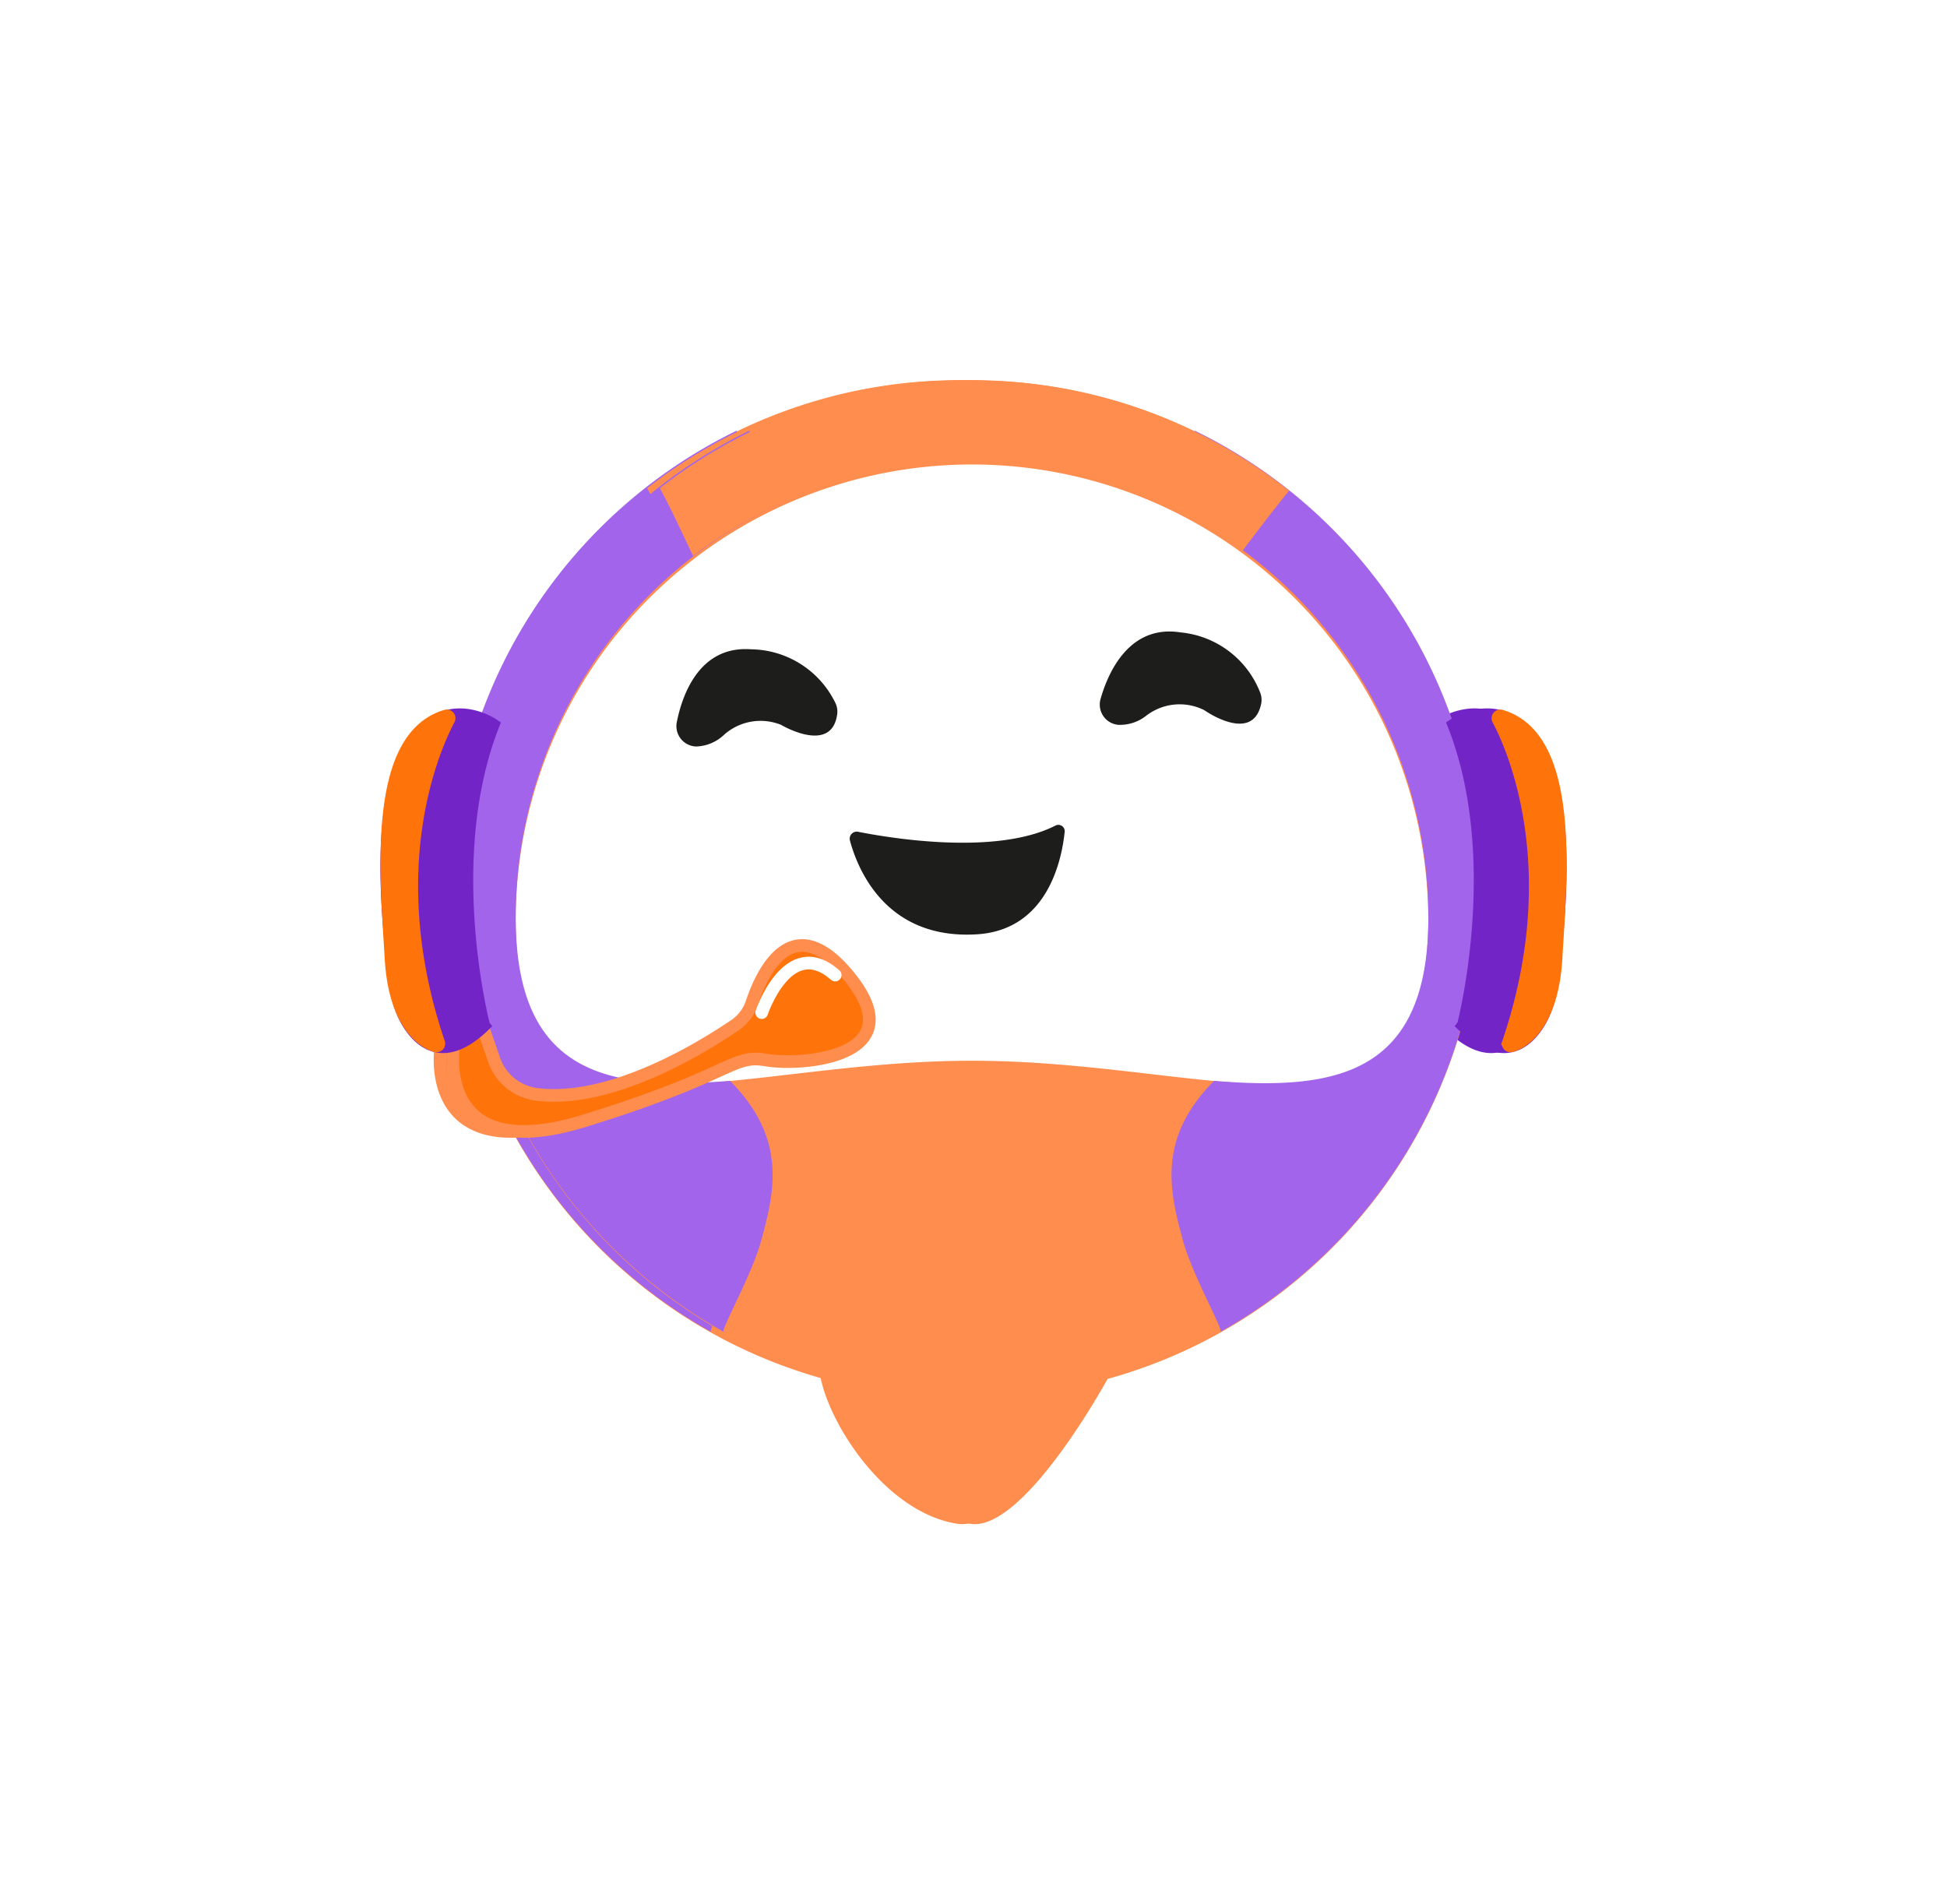 <svg xmlns="http://www.w3.org/2000/svg" xmlns:xlink="http://www.w3.org/1999/xlink" width="153.687" height="150.314" viewBox="0 0 153.687 150.314"><defs><style>.a{fill:#ff8d4e;}.b{fill:#fff;}.c{fill:#a264ea;}.d{fill:#bc86ff;}.e{fill:#7224c7;stroke:#7224c7;}.e,.f,.h,.i{stroke-miterlimit:10;}.f,.h{fill:#ff730b;}.f{stroke:#ff730b;}.g{fill:#1d1d1b;}.h{stroke:#ff8d4e;}.i{fill:none;stroke:#fff;stroke-linecap:round;}.j{filter:url(#bk);}.k{filter:url(#bi);}.l{filter:url(#bg);}.m{filter:url(#be);}.n{filter:url(#bc);}.o{filter:url(#ba);}.p{filter:url(#ay);}.q{filter:url(#aw);}.r{filter:url(#au);}.s{filter:url(#as);}.t{filter:url(#aq);}.u{filter:url(#ao);}.v{filter:url(#am);}.w{filter:url(#ak);}.x{filter:url(#ai);}.y{filter:url(#ag);}.z{filter:url(#ae);}.aa{filter:url(#ac);}.ab{filter:url(#aa);}.ac{filter:url(#y);}.ad{filter:url(#w);}.ae{filter:url(#u);}.af{filter:url(#s);}.ag{filter:url(#q);}.ah{filter:url(#o);}.ai{filter:url(#m);}.aj{filter:url(#k);}.ak{filter:url(#i);}.al{filter:url(#g);}.am{filter:url(#e);}.an{filter:url(#c);}.ao{filter:url(#a);}</style><filter id="a" x="5.578" y="0" width="140.295" height="150.314" filterUnits="userSpaceOnUse"><feOffset dx="5" dy="10" input="SourceAlpha"/><feGaussianBlur stdDeviation="10" result="b"/><feFlood flood-color="#6f2ec3" flood-opacity="0.2"/><feComposite operator="in" in2="b"/><feComposite in="SourceGraphic"/></filter><filter id="c" x="9.705" y="6.47" width="132.042" height="109.134" filterUnits="userSpaceOnUse"><feOffset dx="5" dy="10" input="SourceAlpha"/><feGaussianBlur stdDeviation="10" result="d"/><feFlood flood-color="#6f2ec3" flood-opacity="0.2"/><feComposite operator="in" in2="d"/><feComposite in="SourceGraphic"/></filter><filter id="e" x="5.578" y="4.003" width="85.354" height="131.12" filterUnits="userSpaceOnUse"><feOffset dx="5" dy="10" input="SourceAlpha"/><feGaussianBlur stdDeviation="10" result="f"/><feFlood flood-color="#6f2ec3" flood-opacity="0.2"/><feComposite operator="in" in2="f"/><feComposite in="SourceGraphic"/></filter><filter id="g" x="60.52" y="4.003" width="85.354" height="131.12" filterUnits="userSpaceOnUse"><feOffset dx="5" dy="10" input="SourceAlpha"/><feGaussianBlur stdDeviation="10" result="h"/><feFlood flood-color="#6f2ec3" flood-opacity="0.2"/><feComposite operator="in" in2="h"/><feComposite in="SourceGraphic"/></filter><filter id="i" x="86.37" y="57.318" width="60" height="60" filterUnits="userSpaceOnUse"><feOffset dx="5" dy="10" input="SourceAlpha"/><feGaussianBlur stdDeviation="10" result="j"/><feFlood flood-color="#6f2ec3" flood-opacity="0.2"/><feComposite operator="in" in2="j"/><feComposite in="SourceGraphic"/></filter><filter id="k" x="83.149" y="25.918" width="69.54" height="87.21" filterUnits="userSpaceOnUse"><feOffset dx="5" dy="10" input="SourceAlpha"/><feGaussianBlur stdDeviation="10" result="l"/><feFlood flood-color="#6f2ec3" flood-opacity="0.2"/><feComposite operator="in" in2="l"/><feComposite in="SourceGraphic"/></filter><filter id="m" x="86.728" y="26.008" width="65.897" height="87.065" filterUnits="userSpaceOnUse"><feOffset dx="5" dy="10" input="SourceAlpha"/><feGaussianBlur stdDeviation="10" result="n"/><feFlood flood-color="#6f2ec3" flood-opacity="0.2"/><feComposite operator="in" in2="n"/><feComposite in="SourceGraphic"/></filter><filter id="o" x="21.082" y="0.031" width="109.667" height="73.86" filterUnits="userSpaceOnUse"><feOffset dx="5" dy="10" input="SourceAlpha"/><feGaussianBlur stdDeviation="10" result="p"/><feFlood flood-color="#6f2ec3" flood-opacity="0.2"/><feComposite operator="in" in2="p"/><feComposite in="SourceGraphic"/></filter><filter id="q" x="35.951" y="36.587" width="76.917" height="67.453" filterUnits="userSpaceOnUse"><feOffset dx="5" dy="10" input="SourceAlpha"/><feGaussianBlur stdDeviation="10" result="r"/><feFlood flood-color="#6f2ec3" flood-opacity="0.2"/><feComposite operator="in" in2="r"/><feComposite in="SourceGraphic"/></filter><filter id="s" x="4.197" y="44.113" width="93.919" height="75.723" filterUnits="userSpaceOnUse"><feOffset dx="5" dy="10" input="SourceAlpha"/><feGaussianBlur stdDeviation="10" result="t"/><feFlood flood-color="#6f2ec3" flood-opacity="0.2"/><feComposite operator="in" in2="t"/><feComposite in="SourceGraphic"/></filter><filter id="u" x="28.489" y="45.521" width="67.134" height="65.045" filterUnits="userSpaceOnUse"><feOffset dx="5" dy="10" input="SourceAlpha"/><feGaussianBlur stdDeviation="10" result="v"/><feFlood flood-color="#6f2ec3" flood-opacity="0.2"/><feComposite operator="in" in2="v"/><feComposite in="SourceGraphic"/></filter><filter id="w" x="23.318" y="18.68" width="73.372" height="73.372" filterUnits="userSpaceOnUse"><feOffset dx="5" dy="10" input="SourceAlpha"/><feGaussianBlur stdDeviation="10" result="x"/><feFlood flood-color="#6f2ec3" flood-opacity="0.2"/><feComposite operator="in" in2="x"/><feComposite in="SourceGraphic"/></filter><filter id="y" x="27.083" y="19.462" width="68.602" height="68.262" filterUnits="userSpaceOnUse"><feOffset dx="5" dy="10" input="SourceAlpha"/><feGaussianBlur stdDeviation="10" result="z"/><feFlood flood-color="#6f2ec3" flood-opacity="0.2"/><feComposite operator="in" in2="z"/><feComposite in="SourceGraphic"/></filter><filter id="aa" x="25.43" y="25.073" width="65.443" height="65.285" filterUnits="userSpaceOnUse"><feOffset dx="5" dy="10" input="SourceAlpha"/><feGaussianBlur stdDeviation="10" result="ab"/><feFlood flood-color="#6f2ec3" flood-opacity="0.2"/><feComposite operator="in" in2="ab"/><feComposite in="SourceGraphic"/></filter><filter id="ac" x="55.534" y="17.903" width="73.372" height="73.372" filterUnits="userSpaceOnUse"><feOffset dx="5" dy="10" input="SourceAlpha"/><feGaussianBlur stdDeviation="10" result="ad"/><feFlood flood-color="#6f2ec3" flood-opacity="0.2"/><feComposite operator="in" in2="ad"/><feComposite in="SourceGraphic"/></filter><filter id="ae" x="59.3" y="18.685" width="68.602" height="68.262" filterUnits="userSpaceOnUse"><feOffset dx="5" dy="10" input="SourceAlpha"/><feGaussianBlur stdDeviation="10" result="af"/><feFlood flood-color="#6f2ec3" flood-opacity="0.2"/><feComposite operator="in" in2="af"/><feComposite in="SourceGraphic"/></filter><filter id="ag" x="57.647" y="24.296" width="65.443" height="65.285" filterUnits="userSpaceOnUse"><feOffset dx="5" dy="10" input="SourceAlpha"/><feGaussianBlur stdDeviation="10" result="ah"/><feFlood flood-color="#6f2ec3" flood-opacity="0.2"/><feComposite operator="in" in2="ah"/><feComposite in="SourceGraphic"/></filter><filter id="ai" x="6.578" y="0.001" width="140.294" height="150.312" filterUnits="userSpaceOnUse"><feOffset dx="6" dy="10" input="SourceAlpha"/><feGaussianBlur stdDeviation="10" result="aj"/><feFlood flood-color="#6f2ec3" flood-opacity="0.243"/><feComposite operator="in" in2="aj"/><feComposite in="SourceGraphic"/></filter><filter id="ak" x="10.705" y="6.471" width="132.041" height="109.133" filterUnits="userSpaceOnUse"><feOffset dx="6" dy="10" input="SourceAlpha"/><feGaussianBlur stdDeviation="10" result="al"/><feFlood flood-color="#6f2ec3" flood-opacity="0.243"/><feComposite operator="in" in2="al"/><feComposite in="SourceGraphic"/></filter><filter id="am" x="6.578" y="4.003" width="85.354" height="131.119" filterUnits="userSpaceOnUse"><feOffset dx="6" dy="10" input="SourceAlpha"/><feGaussianBlur stdDeviation="10" result="an"/><feFlood flood-color="#6f2ec3" flood-opacity="0.243"/><feComposite operator="in" in2="an"/><feComposite in="SourceGraphic"/></filter><filter id="ao" x="61.519" y="4.003" width="85.354" height="131.119" filterUnits="userSpaceOnUse"><feOffset dx="6" dy="10" input="SourceAlpha"/><feGaussianBlur stdDeviation="10" result="ap"/><feFlood flood-color="#6f2ec3" flood-opacity="0.243"/><feComposite operator="in" in2="ap"/><feComposite in="SourceGraphic"/></filter><filter id="aq" x="87.368" y="57.318" width="60" height="60" filterUnits="userSpaceOnUse"><feOffset dx="6" dy="10" input="SourceAlpha"/><feGaussianBlur stdDeviation="10" result="ar"/><feFlood flood-color="#6f2ec3" flood-opacity="0.243"/><feComposite operator="in" in2="ar"/><feComposite in="SourceGraphic"/></filter><filter id="as" x="84.148" y="25.918" width="69.539" height="87.21" filterUnits="userSpaceOnUse"><feOffset dx="6" dy="10" input="SourceAlpha"/><feGaussianBlur stdDeviation="10" result="at"/><feFlood flood-color="#6f2ec3" flood-opacity="0.243"/><feComposite operator="in" in2="at"/><feComposite in="SourceGraphic"/></filter><filter id="au" x="87.727" y="26.009" width="65.896" height="87.064" filterUnits="userSpaceOnUse"><feOffset dx="6" dy="10" input="SourceAlpha"/><feGaussianBlur stdDeviation="10" result="av"/><feFlood flood-color="#6f2ec3" flood-opacity="0.243"/><feComposite operator="in" in2="av"/><feComposite in="SourceGraphic"/></filter><filter id="aw" x="22.082" y="0.031" width="109.666" height="73.86" filterUnits="userSpaceOnUse"><feOffset dx="6" dy="10" input="SourceAlpha"/><feGaussianBlur stdDeviation="10" result="ax"/><feFlood flood-color="#6f2ec3" flood-opacity="0.243"/><feComposite operator="in" in2="ax"/><feComposite in="SourceGraphic"/></filter><filter id="ay" x="37.067" y="35.114" width="76.972" height="68.669" filterUnits="userSpaceOnUse"><feOffset dx="6" dy="10" input="SourceAlpha"/><feGaussianBlur stdDeviation="10" result="az"/><feFlood flood-color="#6f2ec3" flood-opacity="0.243"/><feComposite operator="in" in2="az"/><feComposite in="SourceGraphic"/></filter><filter id="ba" x="23.39" y="21.235" width="72.705" height="67.689" filterUnits="userSpaceOnUse"><feOffset dx="6" dy="10" input="SourceAlpha"/><feGaussianBlur stdDeviation="10" result="bb"/><feFlood flood-color="#6f2ec3" flood-opacity="0.243"/><feComposite operator="in" in2="bb"/><feComposite in="SourceGraphic"/></filter><filter id="bc" x="56.815" y="19.851" width="72.767" height="67.377" filterUnits="userSpaceOnUse"><feOffset dx="6" dy="10" input="SourceAlpha"/><feGaussianBlur stdDeviation="10" result="bd"/><feFlood flood-color="#6f2ec3" flood-opacity="0.243"/><feComposite operator="in" in2="bd"/><feComposite in="SourceGraphic"/></filter><filter id="be" x="5.197" y="44.113" width="93.918" height="75.722" filterUnits="userSpaceOnUse"><feOffset dx="6" dy="10" input="SourceAlpha"/><feGaussianBlur stdDeviation="10" result="bf"/><feFlood flood-color="#6f2ec3" flood-opacity="0.243"/><feComposite operator="in" in2="bf"/><feComposite in="SourceGraphic"/></filter><filter id="bg" x="29.488" y="45.521" width="67.134" height="65.045" filterUnits="userSpaceOnUse"><feOffset dx="6" dy="10" input="SourceAlpha"/><feGaussianBlur stdDeviation="10" result="bh"/><feFlood flood-color="#6f2ec3" flood-opacity="0.243"/><feComposite operator="in" in2="bh"/><feComposite in="SourceGraphic"/></filter><filter id="bi" x="0" y="25.918" width="69.539" height="87.21" filterUnits="userSpaceOnUse"><feOffset dx="6" dy="10" input="SourceAlpha"/><feGaussianBlur stdDeviation="10" result="bj"/><feFlood flood-color="#6f2ec3" flood-opacity="0.243"/><feComposite operator="in" in2="bj"/><feComposite in="SourceGraphic"/></filter><filter id="bk" x="0.064" y="26.009" width="65.896" height="87.064" filterUnits="userSpaceOnUse"><feOffset dx="6" dy="10" input="SourceAlpha"/><feGaussianBlur stdDeviation="10" result="bl"/><feFlood flood-color="#6f2ec3" flood-opacity="0.243"/><feComposite operator="in" in2="bl"/><feComposite in="SourceGraphic"/></filter></defs><g transform="translate(24.526 20)"><g transform="translate(-11449.438 435.833)"><g class="ao" transform="matrix(1, 0, 0, 1, 11424.91, -455.83)"><path class="a" d="M612.738,150.547a40.148,40.148,0,1,0-51.089,38.638l-.007.008c.833,3.952,5.278,10.663,10.825,11.5,4.171.626,10.61-11.061,10.816-11.437A40.163,40.163,0,0,0,612.738,150.547Z" transform="translate(-501.86 -90.4)"/></g><g class="an" transform="matrix(1, 0, 0, 1, 11424.91, -455.83)"><path class="b" d="M621.682,173.385c0,19.894-16.127,11.238-36.021,11.238s-36.021,8.655-36.021-11.238a36.021,36.021,0,1,1,72.042,0Z" transform="translate(-514.94 -110.89)"/></g><g class="am" transform="matrix(1, 0, 0, 1, 11424.91, -455.83)"><path class="c" d="M553.488,178.405c-9.579.787-16.918-.453-16.918-12.885A36.028,36.028,0,0,1,557.8,132.668a30.829,30.829,0,0,0-2.8-5.587,40.158,40.158,0,0,0-2.041,71.12c-.017-.513,2.27-4.568,2.978-7.167C557,187.144,558.011,182.972,553.488,178.405Z" transform="translate(-501.86 -103.08)"/></g><g class="al" transform="matrix(1, 0, 0, 1, 11424.91, -455.83)"><path class="c" d="M765.727,178.405c9.579.787,16.918-.453,16.918-12.885a36.028,36.028,0,0,0-21.228-32.853,30.822,30.822,0,0,1,2.8-5.587,40.158,40.158,0,0,1,2.041,71.12c.017-.513-2.27-4.568-2.978-7.167C762.219,187.144,761.2,182.972,765.727,178.405Z" transform="translate(-675.9 -103.08)"/></g><g class="ak" transform="matrix(1, 0, 0, 1, 11424.91, -455.83)"><path class="d" d="M869.152,349.281" transform="translate(-757.78 -271.96)"/></g><g class="aj" transform="matrix(1, 0, 0, 1, 11424.91, -455.83)"><path class="e" d="M858.275,221.294s4.58-3.148,7.195,3.091c2.184,5.212.823,15.075.4,17.94a6.584,6.584,0,0,1-.935,2.585c-.965,1.516-2.853,3.084-5.916.132C859.02,245.042,862.462,231.927,858.275,221.294Z" transform="translate(-749.52 -174.08)"/></g><g class="ai" transform="matrix(1, 0, 0, 1, 11424.91, -455.83)"><path class="f" d="M872.8,221.172c1.045,1.958,5.523,11.606.8,25.541a.182.182,0,0,0,.213.238c.816-.2,3.238-1.52,3.549-6.9.373-6.429,1.473-17.434-4.345-19.143A.185.185,0,0,0,872.8,221.172Z" transform="translate(-760.54 -174.39)"/></g><g class="ah" transform="matrix(1, 0, 0, 1, 11424.91, -455.83)"><path class="a" d="M621.763,117a35.856,35.856,0,0,1,21.289,6.964c1.206-1.592,2.411-3.184,3.671-4.732a40.148,40.148,0,0,0-49.667-.2c.958,1.79,1.749,3.525,2.622,5.358A36.173,36.173,0,0,1,621.763,117Z" transform="translate(-550.97 -90.5)"/></g><g class="ag" transform="matrix(1, 0, 0, 1, 11424.91, -455.83)"><path class="g" d="M659.683,263.072c2.7.518,10.949,1.836,15.529-.148a.507.507,0,0,1,.731.439c-.188,1.964-1.217,6.763-6.77,6.959-7.177.254-9.493-4.711-10.123-6.657C658.936,263.314,659.276,262.994,659.683,263.072Z" transform="translate(-598.08 -206.29)"/></g><g class="af" transform="matrix(1, 0, 0, 1, 11424.91, -455.83)"><path class="h" d="M528.982,304.41s-1.552,9.5,10.244,5.886,11.676-5.3,14.445-4.818,11.917-.214,6.38-6.786c-4.384-5.2-6.73-.1-7.518,2.251a3.489,3.489,0,0,1-1.339,1.781c-2.643,1.8-9.854,6.242-15.726,5.453a4.1,4.1,0,0,1-3.3-2.752l-.9-2.6S529.213,303.1,528.982,304.41Z" transform="translate(-499.18 -231.8)"/></g><g class="ae" transform="matrix(1, 0, 0, 1, 11424.91, -455.83)"><path class="i" d="M630.563,306.113s2.092-6.231,5.8-2.963" transform="translate(-576.44 -236.18)"/></g><g class="ad" transform="matrix(1, 0, 0, 1, 11424.91, -455.83)"><circle cx="6.686" cy="6.686" r="6.686" transform="translate(48.32 38.68)"/></g><g class="ac" transform="matrix(1, 0, 0, 1, 11424.91, -455.83)"><ellipse class="b" cx="2.059" cy="3.916" rx="2.059" ry="3.916" transform="translate(52.08 42.56) rotate(-48.71)"/></g><g class="ab" transform="matrix(1, 0, 0, 1, 11424.91, -455.83)"><ellipse class="b" cx="1.467" cy="2.334" rx="1.467" ry="2.334" transform="translate(50.43 47.28) rotate(-48.71)"/></g><g class="aa" transform="matrix(1, 0, 0, 1, 11424.91, -455.83)"><circle cx="6.686" cy="6.686" r="6.686" transform="translate(80.53 37.9)"/></g><g class="z" transform="matrix(1, 0, 0, 1, 11424.91, -455.83)"><ellipse class="b" cx="2.059" cy="3.916" rx="2.059" ry="3.916" transform="translate(84.3 41.78) rotate(-48.71)"/></g><g class="y" transform="matrix(1, 0, 0, 1, 11424.91, -455.83)"><ellipse class="b" cx="1.467" cy="2.334" rx="1.467" ry="2.334" transform="translate(82.65 46.5) rotate(-48.71)"/></g></g><g transform="translate(-9128.794 743.834)"><g class="x" transform="matrix(1, 0, 0, 1, 9104.27, -763.83)"><path class="a" d="M167.737,144.546a40.147,40.147,0,1,0-51.088,38.637l-.007.008c.833,3.952,5.278,10.663,10.825,11.5,4.171.626,10.61-11.061,10.815-11.437A40.162,40.162,0,0,0,167.737,144.546Z" transform="translate(-56.86 -84.4)"/></g><g class="w" transform="matrix(1, 0, 0, 1, 9104.27, -763.83)"><path class="b" d="M176.681,167.385c0,19.894-16.127,11.238-36.021,11.238s-36.021,8.655-36.021-11.238a36.021,36.021,0,0,1,72.041,0Z" transform="translate(-69.94 -104.89)"/></g><g class="v" transform="matrix(1, 0, 0, 1, 9104.27, -763.83)"><path class="c" d="M108.487,172.4c-9.579.787-16.918-.453-16.918-12.884A36.027,36.027,0,0,1,112.8,126.668a30.833,30.833,0,0,0-2.8-5.587,40.157,40.157,0,0,0-2.041,71.119c-.017-.513,2.27-4.568,2.978-7.167C112,181.143,113.011,176.971,108.487,172.4Z" transform="translate(-56.86 -97.08)"/></g><g class="u" transform="matrix(1, 0, 0, 1, 9104.27, -763.83)"><path class="c" d="M320.727,172.4c9.579.787,16.918-.453,16.918-12.884a36.027,36.027,0,0,0-21.227-32.852,30.818,30.818,0,0,1,2.8-5.587,40.158,40.158,0,0,1,2.041,71.119c.017-.513-2.27-4.568-2.978-7.167C317.219,181.143,316.2,176.971,320.727,172.4Z" transform="translate(-230.9 -97.08)"/></g><g class="t" transform="matrix(1, 0, 0, 1, 9104.27, -763.83)"><path class="d" d="M424.152,343.281" transform="translate(-312.78 -265.96)"/></g><g class="s" transform="matrix(1, 0, 0, 1, 9104.27, -763.83)"><path class="e" d="M413.275,215.294s4.58-3.148,7.195,3.091c2.184,5.212.823,15.074.4,17.94a6.583,6.583,0,0,1-.935,2.585c-.965,1.516-2.853,3.083-5.916.132C414.02,239.041,417.462,225.927,413.275,215.294Z" transform="translate(-304.52 -168.08)"/></g><g class="r" transform="matrix(1, 0, 0, 1, 9104.27, -763.83)"><path class="f" d="M427.8,215.172c1.045,1.958,5.523,11.605.8,25.54a.182.182,0,0,0,.213.238c.816-.2,3.237-1.52,3.549-6.9.373-6.429,1.473-17.434-4.345-19.143A.185.185,0,0,0,427.8,215.172Z" transform="translate(-315.54 -168.39)"/></g><g class="q" transform="matrix(1, 0, 0, 1, 9104.27, -763.83)"><path class="a" d="M176.763,111a35.856,35.856,0,0,1,21.289,6.964c1.206-1.592,2.411-3.184,3.671-4.732a40.148,40.148,0,0,0-49.666-.2c.958,1.79,1.749,3.525,2.622,5.358A36.172,36.172,0,0,1,176.763,111Z" transform="translate(-105.97 -84.5)"/></g><g class="p" transform="matrix(1, 0, 0, 1, 9104.27, -763.83)"><path class="g" d="M215.176,251.289c2.7.537,10.943,1.872,15.579-.493a.5.5,0,0,1,.724.487c-.23,2.25-1.361,7.76-6.935,8.1-7.2.44-9.423-5.191-10.015-7.4A.557.557,0,0,1,215.176,251.289Z" transform="translate(-153.44 -195.63)"/></g><g class="o" transform="matrix(1, 0, 0, 1, 9104.27, -763.83)"><path class="g" d="M170.2,198.058a1.582,1.582,0,0,0-.12-.867,7.506,7.506,0,0,0-6.667-4.278c-4.132-.309-5.461,3.684-5.87,5.743a1.606,1.606,0,0,0,1.548,1.929,3.34,3.34,0,0,0,2.145-.891,4.321,4.321,0,0,1,4.543-.813S169.748,201.242,170.2,198.058Z" transform="translate(-110.12 -151.66)"/></g><g class="n" transform="matrix(1, 0, 0, 1, 9104.27, -763.83)"><path class="g" d="M309.54,192.879a1.584,1.584,0,0,0-.049-.875,7.505,7.505,0,0,0-6.3-4.805c-4.093-.644-5.742,3.228-6.318,5.247a1.606,1.606,0,0,0,1.386,2.049,3.341,3.341,0,0,0,2.21-.714,4.322,4.322,0,0,1,4.593-.441S308.835,196.015,309.54,192.879Z" transform="translate(-216 -147.28)"/></g><g class="m" transform="matrix(1, 0, 0, 1, 9104.27, -763.83)"><path class="h" d="M83.982,298.41s-1.552,9.5,10.244,5.886,11.676-5.3,14.445-4.817,11.917-.214,6.38-6.786c-4.384-5.2-6.73-.1-7.518,2.251a3.489,3.489,0,0,1-1.339,1.781c-2.642,1.8-9.853,6.242-15.726,5.453a4.1,4.1,0,0,1-3.3-2.752l-.9-2.6S84.213,297.1,83.982,298.41Z" transform="translate(-54.18 -225.8)"/></g><g class="l" transform="matrix(1, 0, 0, 1, 9104.27, -763.83)"><path class="i" d="M185.563,300.113s2.092-6.231,5.8-2.963" transform="translate(-131.44 -230.18)"/></g><g class="k" transform="matrix(1, 0, 0, 1, 9104.27, -763.83)"><path class="e" d="M421.677,215.294s-4.58-3.148-7.194,3.091c-2.184,5.212-.823,15.074-.4,17.94a6.583,6.583,0,0,0,.935,2.585c.965,1.516,2.853,3.083,5.916.132C420.933,239.041,417.49,225.927,421.677,215.294Z" transform="translate(-388.75 -168.08)"/></g><g class="j" transform="matrix(1, 0, 0, 1, 9104.27, -763.83)"><path class="f" d="M432.667,215.172c-1.045,1.958-5.523,11.605-.8,25.54a.182.182,0,0,1-.213.238c-.816-.2-3.237-1.52-3.549-6.9-.373-6.429-1.473-17.434,4.345-19.143A.185.185,0,0,1,432.667,215.172Z" transform="translate(-403.24 -168.39)"/></g></g></g></svg>